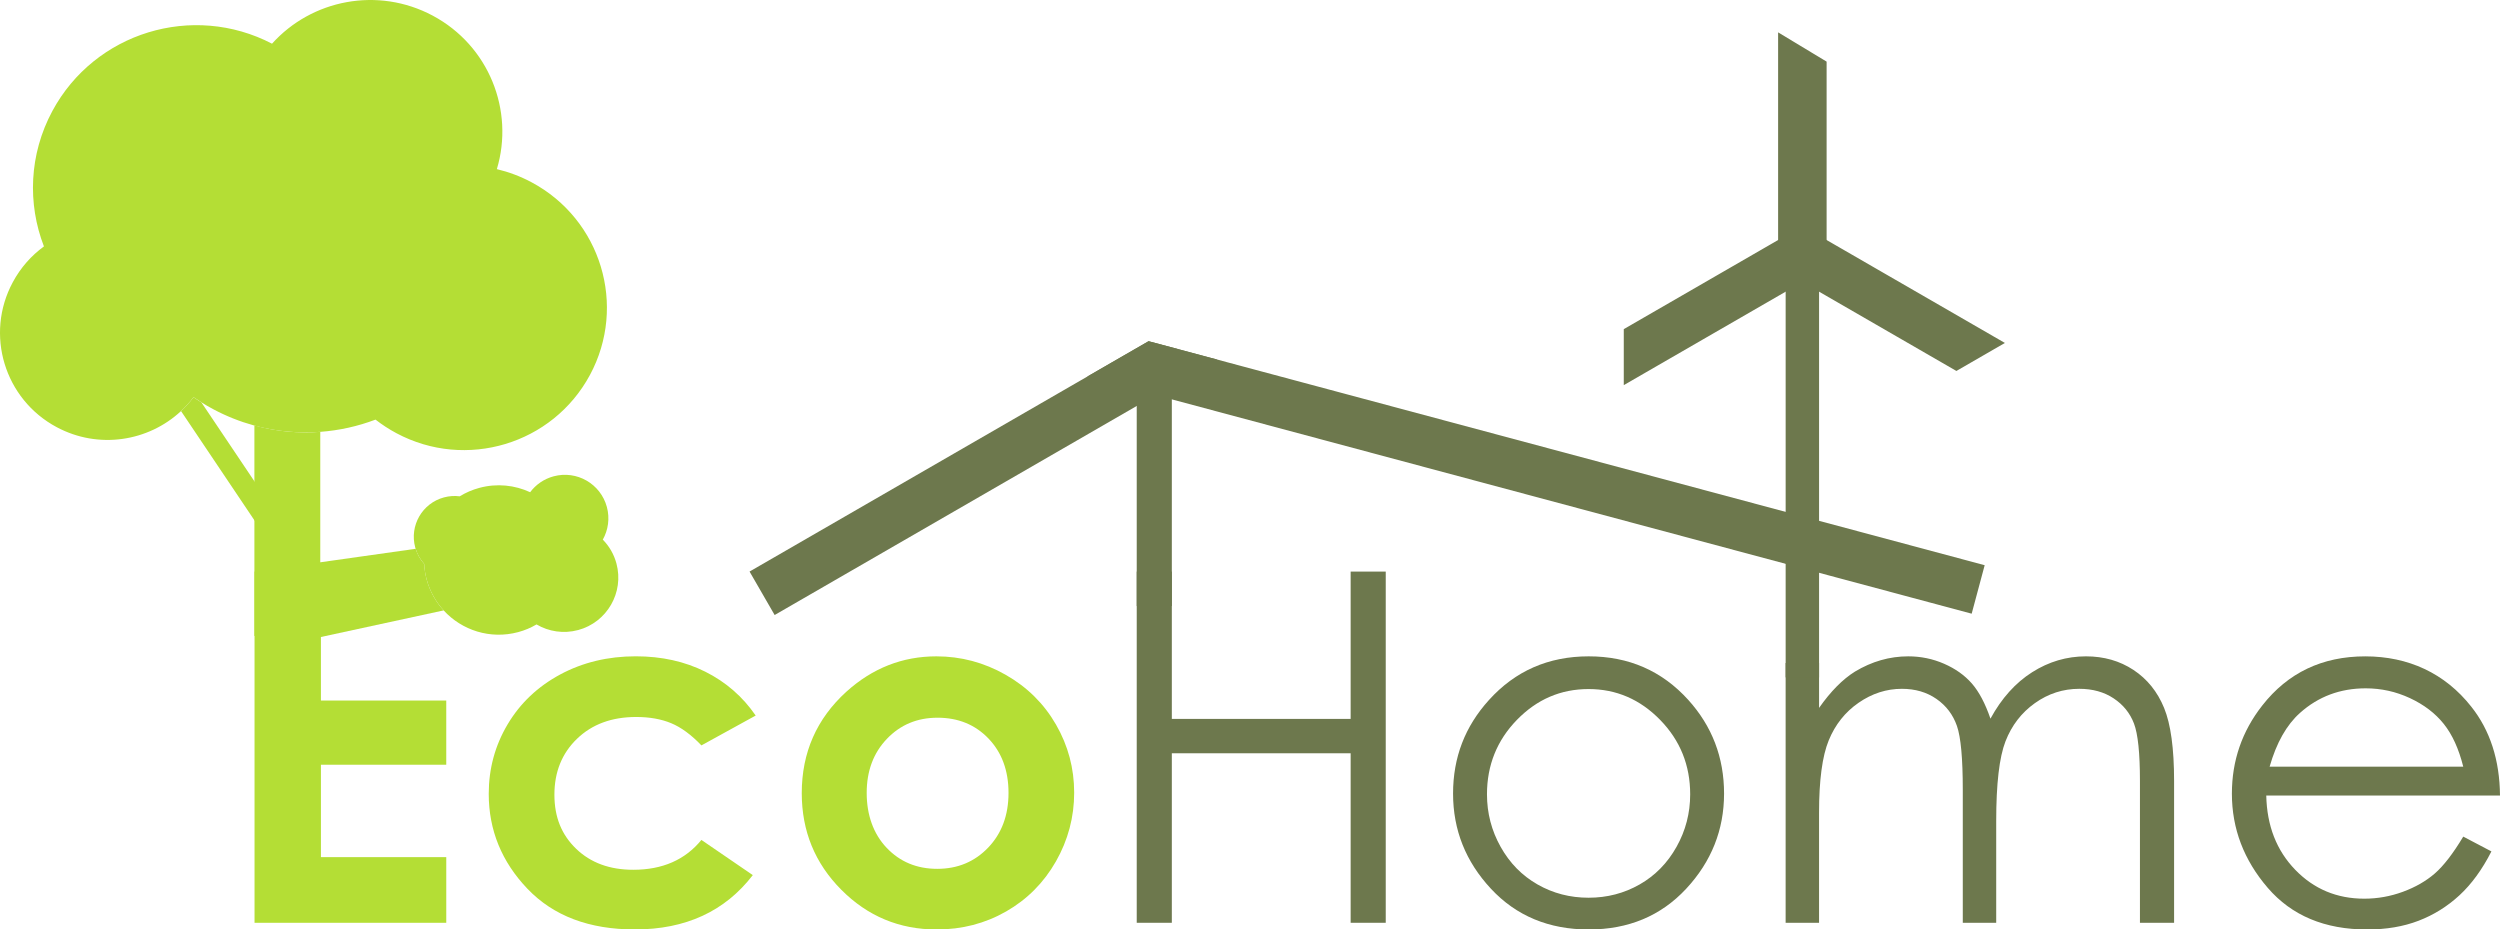 <?xml version="1.0" encoding="UTF-8"?>
<svg id="_Ð_Ð_Ð_Ð__1" data-name="_Ð¡Ð»Ð¾Ð¹_1" xmlns="http://www.w3.org/2000/svg" viewBox="0 0 1657.67 616.31">
  <defs>
    <style>
      .cls-1, .cls-2 {
        fill: #6d784d;
      }

      .cls-2 {
        stroke: #6d784d;
        stroke-miterlimit: 10;
        stroke-width: 10px;
      }

      .cls-3 {
        fill: #b4de35;
      }
    </style>
  </defs>
  <path class="cls-3" d="m295.9,507.08v-42.6h-83.11v-42.11l81.38-17.63c-5.19-5.67-9.13-12.63-11.28-20.55-.92-3.42-1.46-6.88-1.62-10.28-2.52-2.81-4.5-6.21-5.67-10.03l-106.83,15.13v232.88h127.13v-43.54h-83.11v-61.26h83.11Z"/>
  <path class="cls-3" d="m501.07,474.46l-35.98,19.79c-6.76-7.07-13.45-11.98-20.05-14.72-6.6-2.74-14.34-4.12-23.22-4.12-16.17,0-29.25,4.82-39.23,14.46-9.99,9.64-14.98,22-14.98,37.06s4.81,26.61,14.42,35.88c9.61,9.27,22.24,13.91,37.88,13.91,19.34,0,34.4-6.59,45.17-19.79l34.08,23.33c-18.47,24.02-44.54,36.03-78.2,36.03-30.29,0-54.01-8.97-71.16-26.91s-25.73-38.94-25.73-63.01c0-16.67,4.17-32.03,12.51-46.07,8.34-14.03,19.97-25.06,34.91-33.09,14.93-8.02,31.63-12.03,50.1-12.03,17.1,0,32.45,3.4,46.07,10.21,13.61,6.81,24.75,16.49,33.4,29.05v.02Z"/>
  <path class="cls-3" d="m620.91,435.2c16.25,0,31.53,4.06,45.83,12.19s25.46,19.16,33.48,33.09c8.02,13.93,12.03,28.97,12.03,45.12s-4.04,31.45-12.11,45.59-19.08,25.2-33.01,33.17-29.29,11.95-46.07,11.95c-24.7,0-45.78-8.79-63.24-26.36-17.47-17.57-26.2-38.92-26.2-64.04,0-26.91,9.87-49.34,29.6-67.28,17.31-15.62,37.2-23.43,59.68-23.43h.01Zm.71,40.69c-13.43,0-24.61,4.67-33.54,14.01s-13.4,21.29-13.4,35.86,4.41,27.13,13.24,36.41c8.83,9.29,20.01,13.93,33.54,13.93s24.79-4.69,33.78-14.09c8.98-9.39,13.48-21.48,13.48-36.25s-4.42-26.78-13.24-36.02c-8.83-9.23-20.11-13.85-33.86-13.85h0Z"/>
  <path class="cls-1" d="m753.73,379h23.27v97.68h118.57v-97.68h23.27v232.87h-23.27v-112.4h-118.57v112.4h-23.27v-232.87Z"/>
  <path class="cls-1" d="m1053.41,435.2c26.54,0,48.53,9.6,65.97,28.81,15.86,17.52,23.79,38.26,23.79,62.22s-8.38,45.09-25.14,63.09-38.3,26.99-64.63,26.99-48.03-9-64.78-26.99c-16.76-17.99-25.14-39.02-25.14-63.09s7.93-44.54,23.79-62.06c17.44-19.31,39.49-28.97,66.13-28.97h.01Zm-.08,21.69c-18.43,0-34.26,6.81-47.5,20.42-13.24,13.61-19.86,30.08-19.86,49.39,0,12.45,3.02,24.06,9.06,34.83s14.19,19.08,24.47,24.93c10.27,5.86,21.55,8.79,33.84,8.79s23.56-2.93,33.84-8.79,18.43-14.17,24.47-24.93c6.04-10.77,9.06-22.37,9.06-34.83,0-19.31-6.65-35.78-19.94-49.39-13.29-13.61-29.1-20.42-47.42-20.42h-.02Z"/>
  <path class="cls-1" d="m1184.01,439.63h22.16v29.76c7.71-10.98,15.64-19,23.77-24.06,11.2-6.75,22.98-10.13,35.35-10.13,8.35,0,16.27,1.64,23.77,4.91s13.63,7.63,18.39,13.06c4.75,5.44,8.88,13.22,12.36,23.35,7.37-13.51,16.58-23.77,27.64-30.79,11.06-7.02,22.95-10.53,35.69-10.53,11.9,0,22.4,3.01,31.51,9.02,9.11,6.02,15.87,14.41,20.29,25.17,4.42,10.77,6.63,26.91,6.63,48.44v94.04h-22.64v-94.04c0-18.47-1.32-31.16-3.95-38.07s-7.13-12.48-13.49-16.7-13.96-6.33-22.8-6.33c-10.73,0-20.54,3.17-29.43,9.5s-15.39,14.78-19.49,25.33-6.15,28.18-6.15,52.88v67.44h-22.16v-88.18c0-20.79-1.29-34.91-3.88-42.35s-7.1-13.4-13.54-17.89c-6.44-4.48-14.09-6.73-22.95-6.73-10.24,0-19.82,3.09-28.73,9.26-8.92,6.17-15.51,14.49-19.79,24.93s-6.41,26.44-6.41,47.97v72.98h-22.16v-172.24h.01Z"/>
  <path class="cls-1" d="m1633.3,554.72l18.68,9.82c-6.13,12.03-13.2,21.74-21.23,29.13s-17.06,13.01-27.1,16.86c-10.04,3.85-21.39,5.78-34.07,5.78-28.1,0-50.07-9.21-65.91-27.62-15.85-18.42-23.77-39.23-23.77-62.45,0-21.85,6.71-41.32,20.12-58.42,17.01-21.74,39.77-32.61,68.29-32.61s52.82,11.14,70.35,33.4c12.46,15.73,18.8,35.36,19.01,58.89h-154.98c.42,20.01,6.81,36.41,19.18,49.2,12.36,12.79,27.63,19.19,45.81,19.19,8.77,0,17.3-1.52,25.6-4.57,8.29-3.05,15.35-7.1,21.16-12.14,5.81-5.05,12.1-13.19,18.86-24.44v-.02Zm0-46.38c-2.96-11.82-7.26-21.27-12.92-28.34s-13.13-12.77-22.43-17.1c-9.3-4.33-19.07-6.49-29.32-6.49-16.91,0-31.44,5.44-43.59,16.31-8.88,7.92-15.59,19.79-20.13,35.62h128.39Z"/>
  <path class="cls-3" d="m212.36,286.36v135.32h-43.68v-139.61c14.42,4.02,29.19,5.39,43.68,4.29h0Z"/>
  <path class="cls-3" d="m391.18,248.62c-24.73,45.97-82.17,63.26-128.32,38.62-4.97-2.65-9.58-5.69-13.87-9.01-11.73,4.45-24.08,7.19-36.64,8.12-14.63,1.1-29.54-.27-44.09-4.29-9.15-2.52-18.17-6.09-26.89-10.74-2.7-1.44-5.31-2.95-7.85-4.56-1.77-1.08-3.49-2.23-5.19-3.4-2.52,3.35-5.3,6.41-8.29,9.2-21.7,20.23-54.76,25.49-82.41,10.7-34.71-18.52-47.77-61.57-29.14-96.15,5.19-9.67,12.32-17.65,20.64-23.72-10.93-28.28-9.91-60.97,5.6-89.79C62.8,21.45,127.81,1.61,180.37,28.97,206.68-.3,250.58-9.02,286.91,10.36c37.28,19.9,54.22,62.88,42.54,101.79,7.84,1.86,15.53,4.72,22.95,8.68,46.15,24.62,63.49,81.85,38.78,127.8h0Z"/>
  <path class="cls-3" d="m383.33,417.77c-9.71,2.61-19.56.99-27.58-3.73-3.73,2.2-7.78,3.93-12.16,5.1-18.5,4.97-37.34-1.19-49.43-14.41-5.19-5.67-9.13-12.63-11.28-20.55-.92-3.42-1.46-6.88-1.62-10.28-2.52-2.81-4.5-6.21-5.67-10.03-.11-.32-.2-.63-.29-.95-3.87-14.41,4.67-29.23,19.07-33.11,3.51-.95,7.06-1.15,10.45-.72,3.96-2.43,8.32-4.34,13.02-5.6,11.69-3.15,23.51-1.84,33.68,2.88,3.73-4.99,9.1-8.79,15.56-10.54,15.36-4.14,31.18,4.97,35.32,20.34,2.04,7.6.85,15.29-2.7,21.65,4.2,4.25,7.39,9.64,9.04,15.81,5.17,19.22-6.21,38.98-25.43,44.15h.02Z"/>
  <path class="cls-3" d="m188.6,348.79l-11.96,8.03-8.38-12.46-48.22-71.78c2.99-2.79,5.76-5.85,8.29-9.2,1.69,1.17,3.42,2.32,5.19,3.4l34.75,51.73,20.34,30.28h0Z"/>
  <rect class="cls-1" x="753.73" y="244.04" width="23.27" height="157.83"/>
  <polygon class="cls-2" points="794.09 240.11 777 249.98 765.58 256.57 753.73 263.41 515.47 400.97 503.84 380.81 733.79 248.05 762.29 231.6 794.09 240.11"/>
  <polygon class="cls-2" points="1309.85 378.31 1303.82 400.79 777 259.63 765.58 256.57 753.73 253.39 733.79 248.05 762.29 231.6 794.09 240.11 1309.85 378.31"/>
  <rect class="cls-1" x="1184.01" y="160.95" width="22.16" height="288.21"/>
  <polygon class="cls-2" points="1319.38 227.4 1297.22 240.2 1195.09 181.23 1194.46 180.87 1195.09 179.78 1205.26 162.16 1205.54 161.68 1206.17 162.04 1319.38 227.4"/>
  <polygon class="cls-2" points="1195.72 180.87 1195.09 181.23 1081.67 246.71 1081.67 221.13 1184.01 162.04 1184.64 161.68 1184.92 162.16 1195.09 179.78 1195.72 180.87"/>
  <polygon class="cls-2" points="1206.17 43.68 1206.17 162.16 1184.01 162.16 1184.01 30.31 1206.17 43.68"/>
</svg>